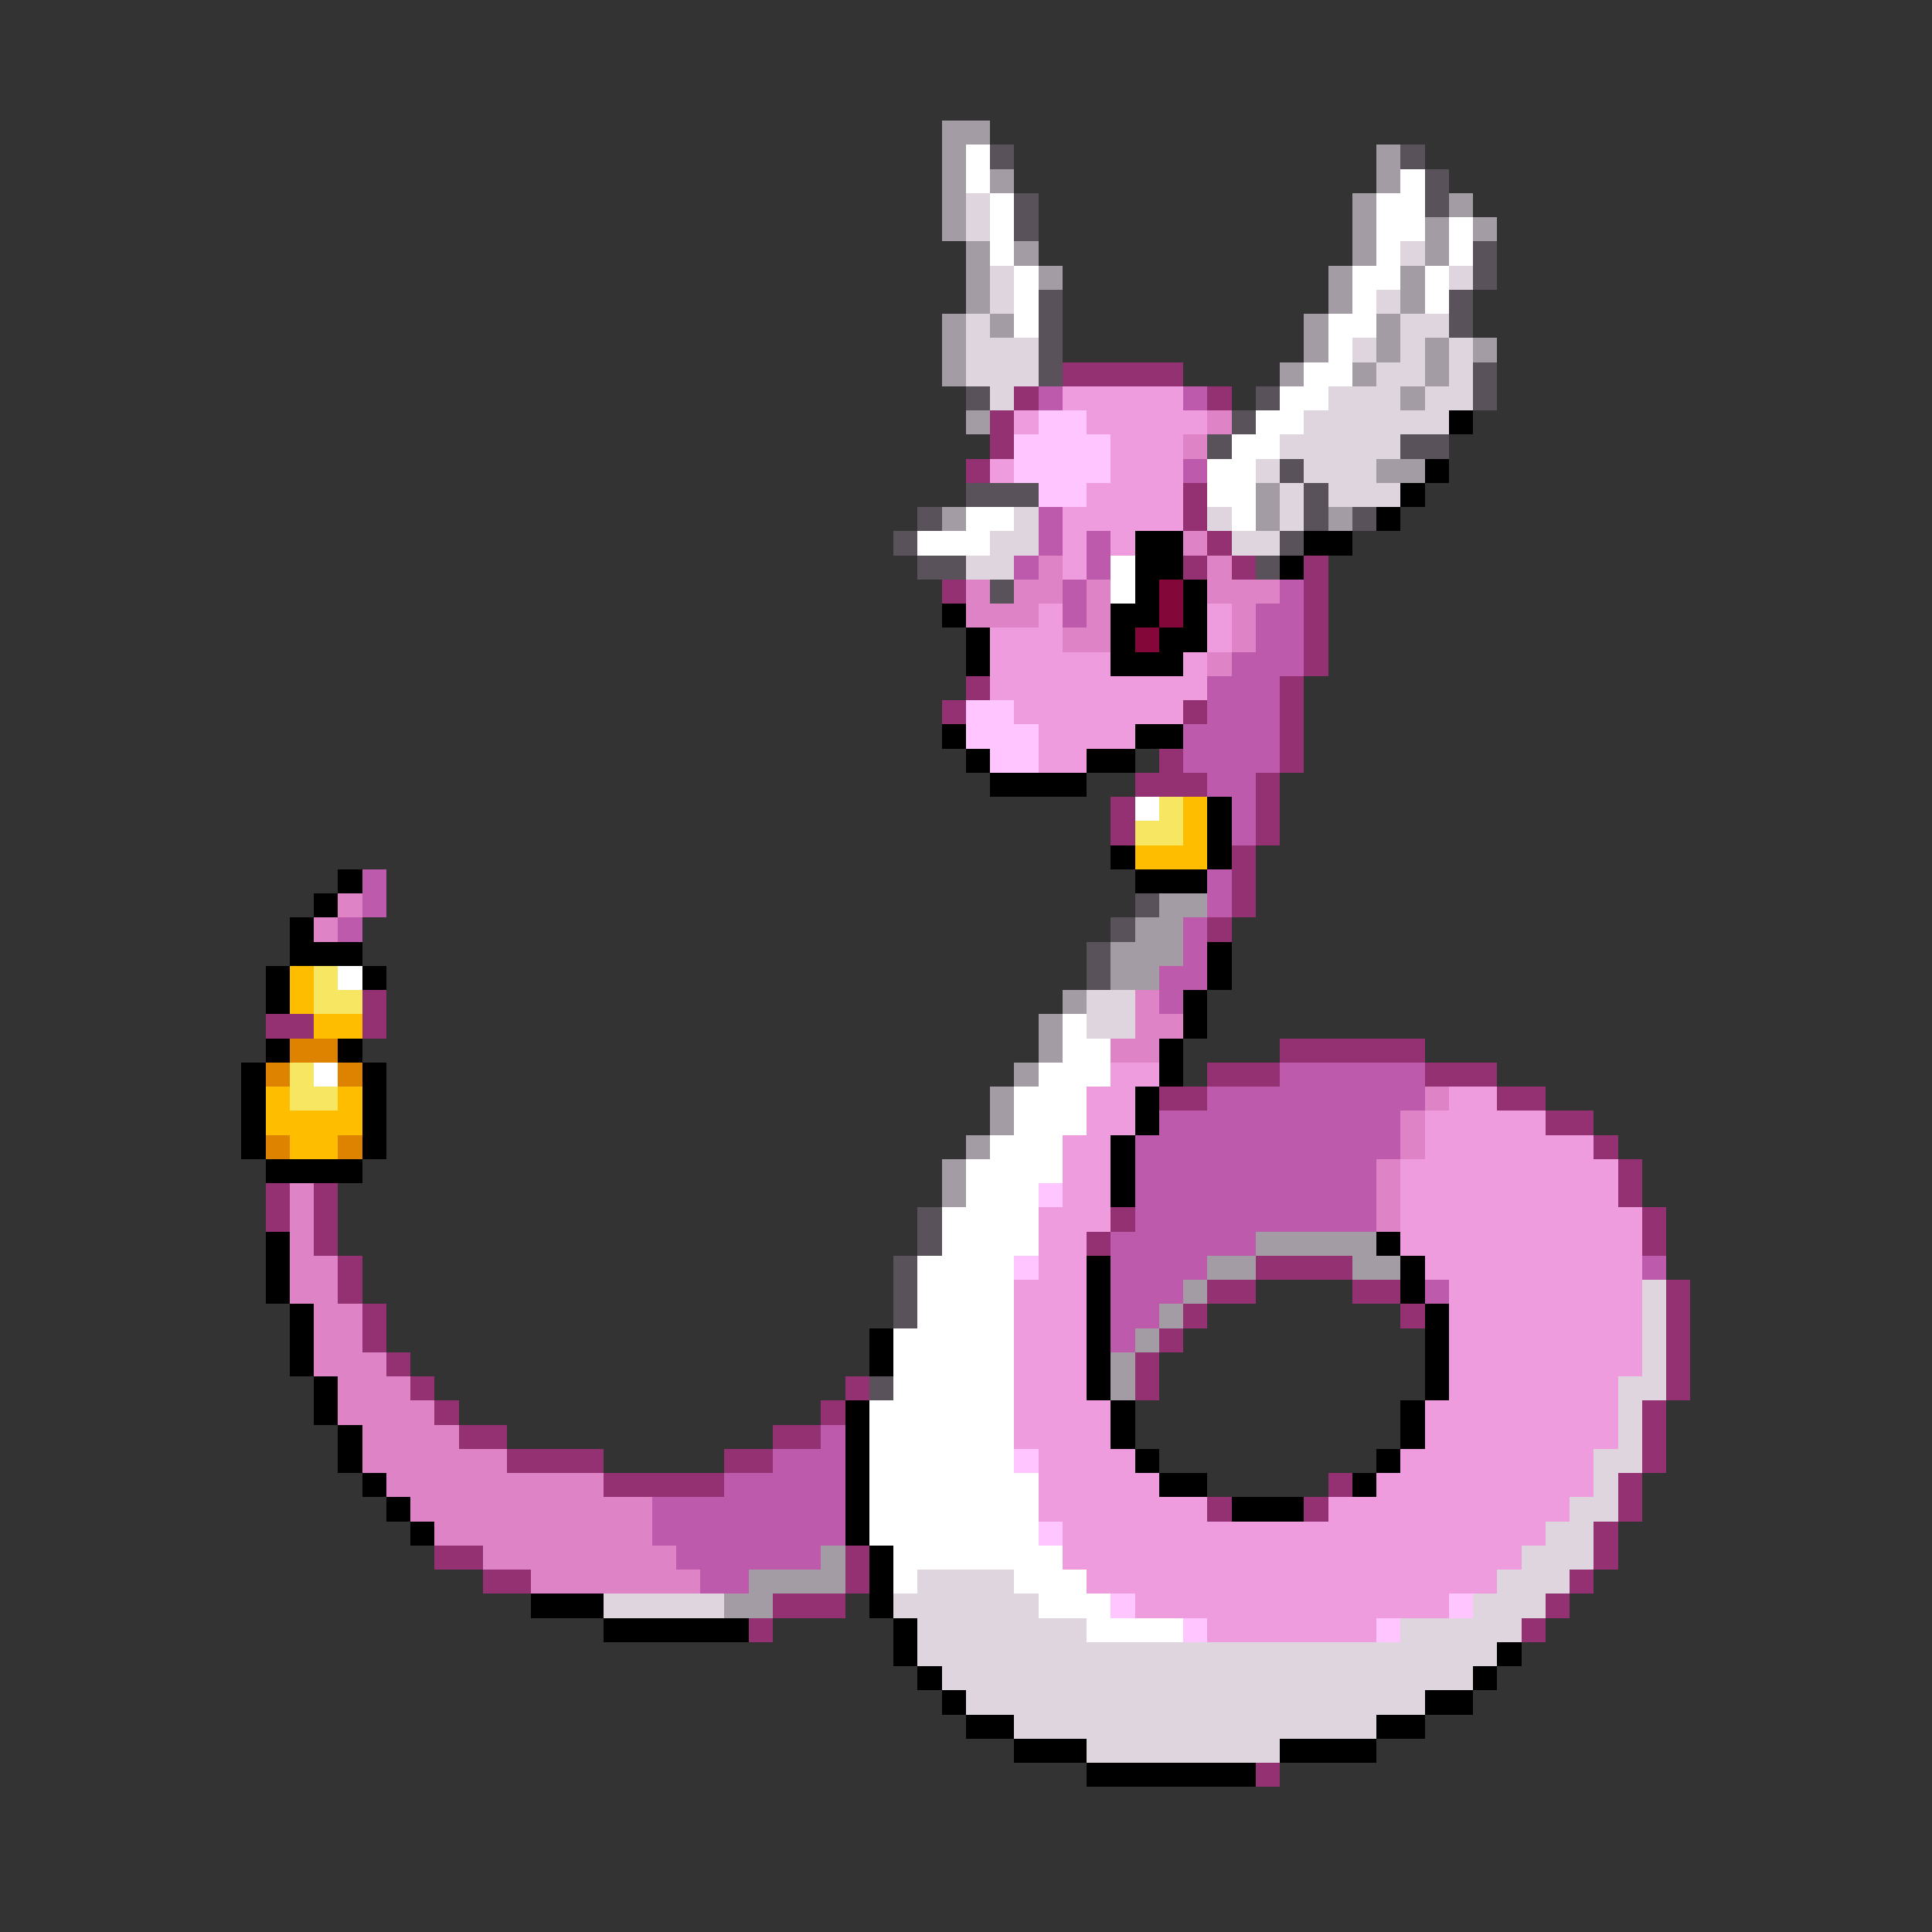 <svg xmlns="http://www.w3.org/2000/svg" viewBox="0 -0.5 80 80" shape-rendering="crispEdges">
<rect x="0" y="-0.5" width="80" height="80" fill="#333333" stroke="none"/>
<path stroke="#a49ca4" d="M39 5h2M39 6h1M57 6h1M39 7h1M41 7h1M57 7h1M39 8h1M56 8h1M60 8h1M39 9h1M56 9h1M59 9h1M61 9h1M40 10h1M42 10h1M56 10h1M59 10h1M40 11h1M43 11h1M55 11h1M58 11h1M40 12h1M55 12h1M58 12h1M39 13h1M41 13h1M54 13h1M57 13h1M39 14h1M54 14h1M57 14h1M59 14h1M61 14h1M39 15h1M53 15h1M56 15h1M59 15h1M58 16h1M40 17h1M57 19h2M52 20h1M39 21h1M52 21h1M55 21h1M48 37h2M47 38h2M46 39h3M46 40h2M44 41h1M43 42h1M43 43h1M42 44h1M41 45h1M41 46h1M40 47h1M39 48h1M39 49h1M52 51h5M50 52h2M56 52h2M49 53h1M48 54h1M47 55h1M46 56h1M46 57h1M34 64h1M31 65h4M30 66h2" />
<path stroke="#ffffff" d="M40 6h1M40 7h1M58 7h1M41 8h1M57 8h2M41 9h1M57 9h2M60 9h1M41 10h1M57 10h1M60 10h1M42 11h1M56 11h2M59 11h1M42 12h1M56 12h1M59 12h1M42 13h1M55 13h2M55 14h1M54 15h2M53 16h2M52 17h2M51 18h2M50 19h2M50 20h2M40 21h2M51 21h1M38 22h3M46 23h1M46 24h1M47 33h1M14 40h1M44 42h1M44 43h2M13 44h1M43 44h3M42 45h3M42 46h3M41 47h3M40 48h4M40 49h3M39 50h4M39 51h4M38 52h4M38 53h4M38 54h4M37 55h5M37 56h5M37 57h5M36 58h6M36 59h6M36 60h6M36 61h7M36 62h7M36 63h7M37 64h7M37 65h1M42 65h3M43 66h3M45 67h4" />
<path stroke="#5a525a" d="M41 6h1M58 6h1M59 7h1M42 8h1M59 8h1M42 9h1M61 10h1M61 11h1M43 12h1M60 12h1M43 13h1M60 13h1M43 14h1M43 15h1M61 15h1M40 16h1M52 16h1M61 16h1M51 17h1M50 18h1M58 18h2M53 19h1M40 20h3M54 20h1M38 21h1M54 21h1M56 21h1M37 22h1M53 22h1M38 23h2M52 23h1M41 24h1M47 37h1M46 38h1M45 39h1M45 40h1M38 50h1M38 51h1M37 52h1M37 53h1M37 54h1M36 57h1" />
<path stroke="#ded5de" d="M40 8h1M40 9h1M58 10h1M41 11h1M60 11h1M41 12h1M57 12h1M40 13h1M58 13h2M40 14h3M56 14h1M58 14h1M60 14h1M40 15h3M57 15h2M60 15h1M41 16h1M55 16h3M59 16h2M54 17h6M53 18h5M52 19h1M54 19h3M53 20h1M55 20h3M42 21h1M50 21h1M53 21h1M41 22h2M51 22h2M40 23h2M45 41h2M45 42h2M68 53h1M68 54h1M68 55h1M68 56h1M67 57h2M67 58h1M67 59h1M66 60h2M66 61h1M65 62h2M64 63h2M63 64h3M38 65h4M62 65h3M25 66h5M37 66h6M61 66h3M38 67h7M58 67h5M38 68h24M39 69h22M40 70h19M42 71h15M45 72h8" />
<path stroke="#943173" d="M44 15h5M42 16h1M50 16h1M41 17h1M41 18h1M40 19h1M49 20h1M49 21h1M50 22h1M49 23h1M51 23h1M54 23h1M39 24h1M54 24h1M54 25h1M54 26h1M54 27h1M40 28h1M53 28h1M39 29h1M49 29h1M53 29h1M53 30h1M48 31h1M53 31h1M47 32h3M52 32h1M46 33h1M52 33h1M46 34h1M52 34h1M51 35h1M51 36h1M51 37h1M50 38h1M15 41h1M11 42h2M15 42h1M53 43h6M50 44h3M59 44h3M48 45h2M62 45h2M64 46h2M66 47h1M67 48h1M11 49h1M13 49h1M67 49h1M11 50h1M13 50h1M46 50h1M68 50h1M13 51h1M45 51h1M68 51h1M14 52h1M52 52h4M14 53h1M50 53h2M56 53h2M69 53h1M15 54h1M49 54h1M58 54h1M69 54h1M15 55h1M48 55h1M69 55h1M16 56h1M47 56h1M69 56h1M17 57h1M35 57h1M47 57h1M69 57h1M18 58h1M34 58h1M68 58h1M19 59h2M32 59h2M68 59h1M21 60h4M30 60h2M68 60h1M25 61h5M55 61h1M67 61h1M50 62h1M54 62h1M67 62h1M66 63h1M18 64h2M35 64h1M66 64h1M20 65h2M35 65h1M65 65h1M32 66h3M64 66h1M31 67h1M63 67h1M52 73h1" />
<path stroke="#bd5aac" d="M43 16h1M49 16h1M49 19h1M43 21h1M43 22h1M45 22h1M42 23h1M45 23h1M44 24h1M53 24h1M44 25h1M52 25h2M52 26h2M51 27h3M50 28h3M50 29h3M49 30h4M49 31h4M50 32h2M51 33h1M51 34h1M15 36h1M50 36h1M15 37h1M50 37h1M14 38h1M49 38h1M49 39h1M48 40h2M48 41h1M53 44h6M50 45h9M48 46h10M47 47h11M47 48h10M47 49h10M47 50h10M46 51h6M46 52h4M68 52h1M46 53h3M59 53h1M46 54h2M46 55h1M34 59h1M32 60h3M30 61h5M27 62h8M27 63h8M28 64h6M29 65h2" />
<path stroke="#ee9cde" d="M44 16h5M42 17h1M45 17h5M46 18h3M41 19h1M46 19h3M45 20h4M44 21h5M44 22h1M46 22h1M44 23h1M43 25h1M50 25h1M41 26h3M50 26h1M41 27h5M49 27h1M41 28h9M42 29h7M43 30h4M43 31h2M46 44h2M45 45h2M60 45h2M45 46h2M59 46h5M44 47h2M59 47h7M44 48h2M58 48h9M44 49h2M58 49h9M43 50h3M58 50h10M43 51h2M58 51h10M43 52h2M59 52h9M42 53h3M60 53h8M42 54h3M60 54h8M42 55h3M60 55h8M42 56h3M60 56h8M42 57h3M60 57h7M42 58h4M59 58h8M42 59h4M59 59h8M43 60h4M58 60h8M43 61h5M57 61h9M43 62h7M55 62h10M44 63h20M44 64h19M45 65h17M47 66h13M50 67h7" />
<path stroke="#ffc5ff" d="M43 17h2M42 18h4M42 19h4M43 20h2M40 29h2M40 30h3M41 31h2M43 49h1M42 52h1M42 60h1M43 63h1M46 66h1M60 66h1M49 67h1M57 67h1" />
<path stroke="#de83c5" d="M50 17h1M49 18h1M49 22h1M43 23h1M50 23h1M40 24h1M42 24h2M45 24h1M50 24h3M40 25h3M45 25h1M51 25h1M44 26h2M51 26h1M50 27h1M14 37h1M13 38h1M47 41h1M47 42h2M46 43h2M59 45h1M58 46h1M58 47h1M57 48h1M12 49h1M57 49h1M12 50h1M57 50h1M12 51h1M12 52h2M12 53h2M13 54h2M13 55h2M13 56h3M14 57h3M14 58h4M15 59h4M15 60h6M16 61h9M17 62h10M18 63h9M20 64h8M22 65h7" />
<path stroke="#000000" d="M60 17h1M59 19h1M58 20h1M57 21h1M47 22h2M54 22h2M47 23h2M53 23h1M47 24h1M49 24h1M39 25h1M46 25h2M49 25h1M40 26h1M46 26h1M48 26h2M40 27h1M46 27h3M39 30h1M47 30h2M40 31h1M45 31h2M41 32h4M50 33h1M50 34h1M46 35h1M50 35h1M14 36h1M47 36h3M13 37h1M12 38h1M12 39h3M50 39h1M11 40h1M15 40h1M50 40h1M11 41h1M49 41h1M49 42h1M11 43h1M14 43h1M48 43h1M10 44h1M15 44h1M48 44h1M10 45h1M15 45h1M47 45h1M10 46h1M15 46h1M47 46h1M10 47h1M15 47h1M46 47h1M11 48h4M46 48h1M46 49h1M11 51h1M57 51h1M11 52h1M45 52h1M58 52h1M11 53h1M45 53h1M58 53h1M12 54h1M45 54h1M59 54h1M12 55h1M36 55h1M45 55h1M59 55h1M12 56h1M36 56h1M45 56h1M59 56h1M13 57h1M45 57h1M59 57h1M13 58h1M35 58h1M46 58h1M58 58h1M14 59h1M35 59h1M46 59h1M58 59h1M14 60h1M35 60h1M47 60h1M57 60h1M15 61h1M35 61h1M48 61h2M56 61h1M16 62h1M35 62h1M51 62h3M17 63h1M35 63h1M36 64h1M36 65h1M22 66h3M36 66h1M25 67h6M37 67h1M37 68h1M62 68h1M38 69h1M61 69h1M39 70h1M59 70h2M40 71h2M57 71h2M42 72h3M53 72h4M45 73h7" />
<path stroke="#830839" d="M48 24h1M48 25h1M47 26h1" />
<path stroke="#f6e662" d="M48 33h1M47 34h2M13 40h1M13 41h2M12 44h1M12 45h2" />
<path stroke="#ffbd00" d="M49 33h1M49 34h1M47 35h3M12 40h1M12 41h1M13 42h2M11 45h1M14 45h1M11 46h4M12 47h2" />
<path stroke="#de8300" d="M12 43h2M11 44h1M14 44h1M11 47h1M14 47h1" />
</svg>